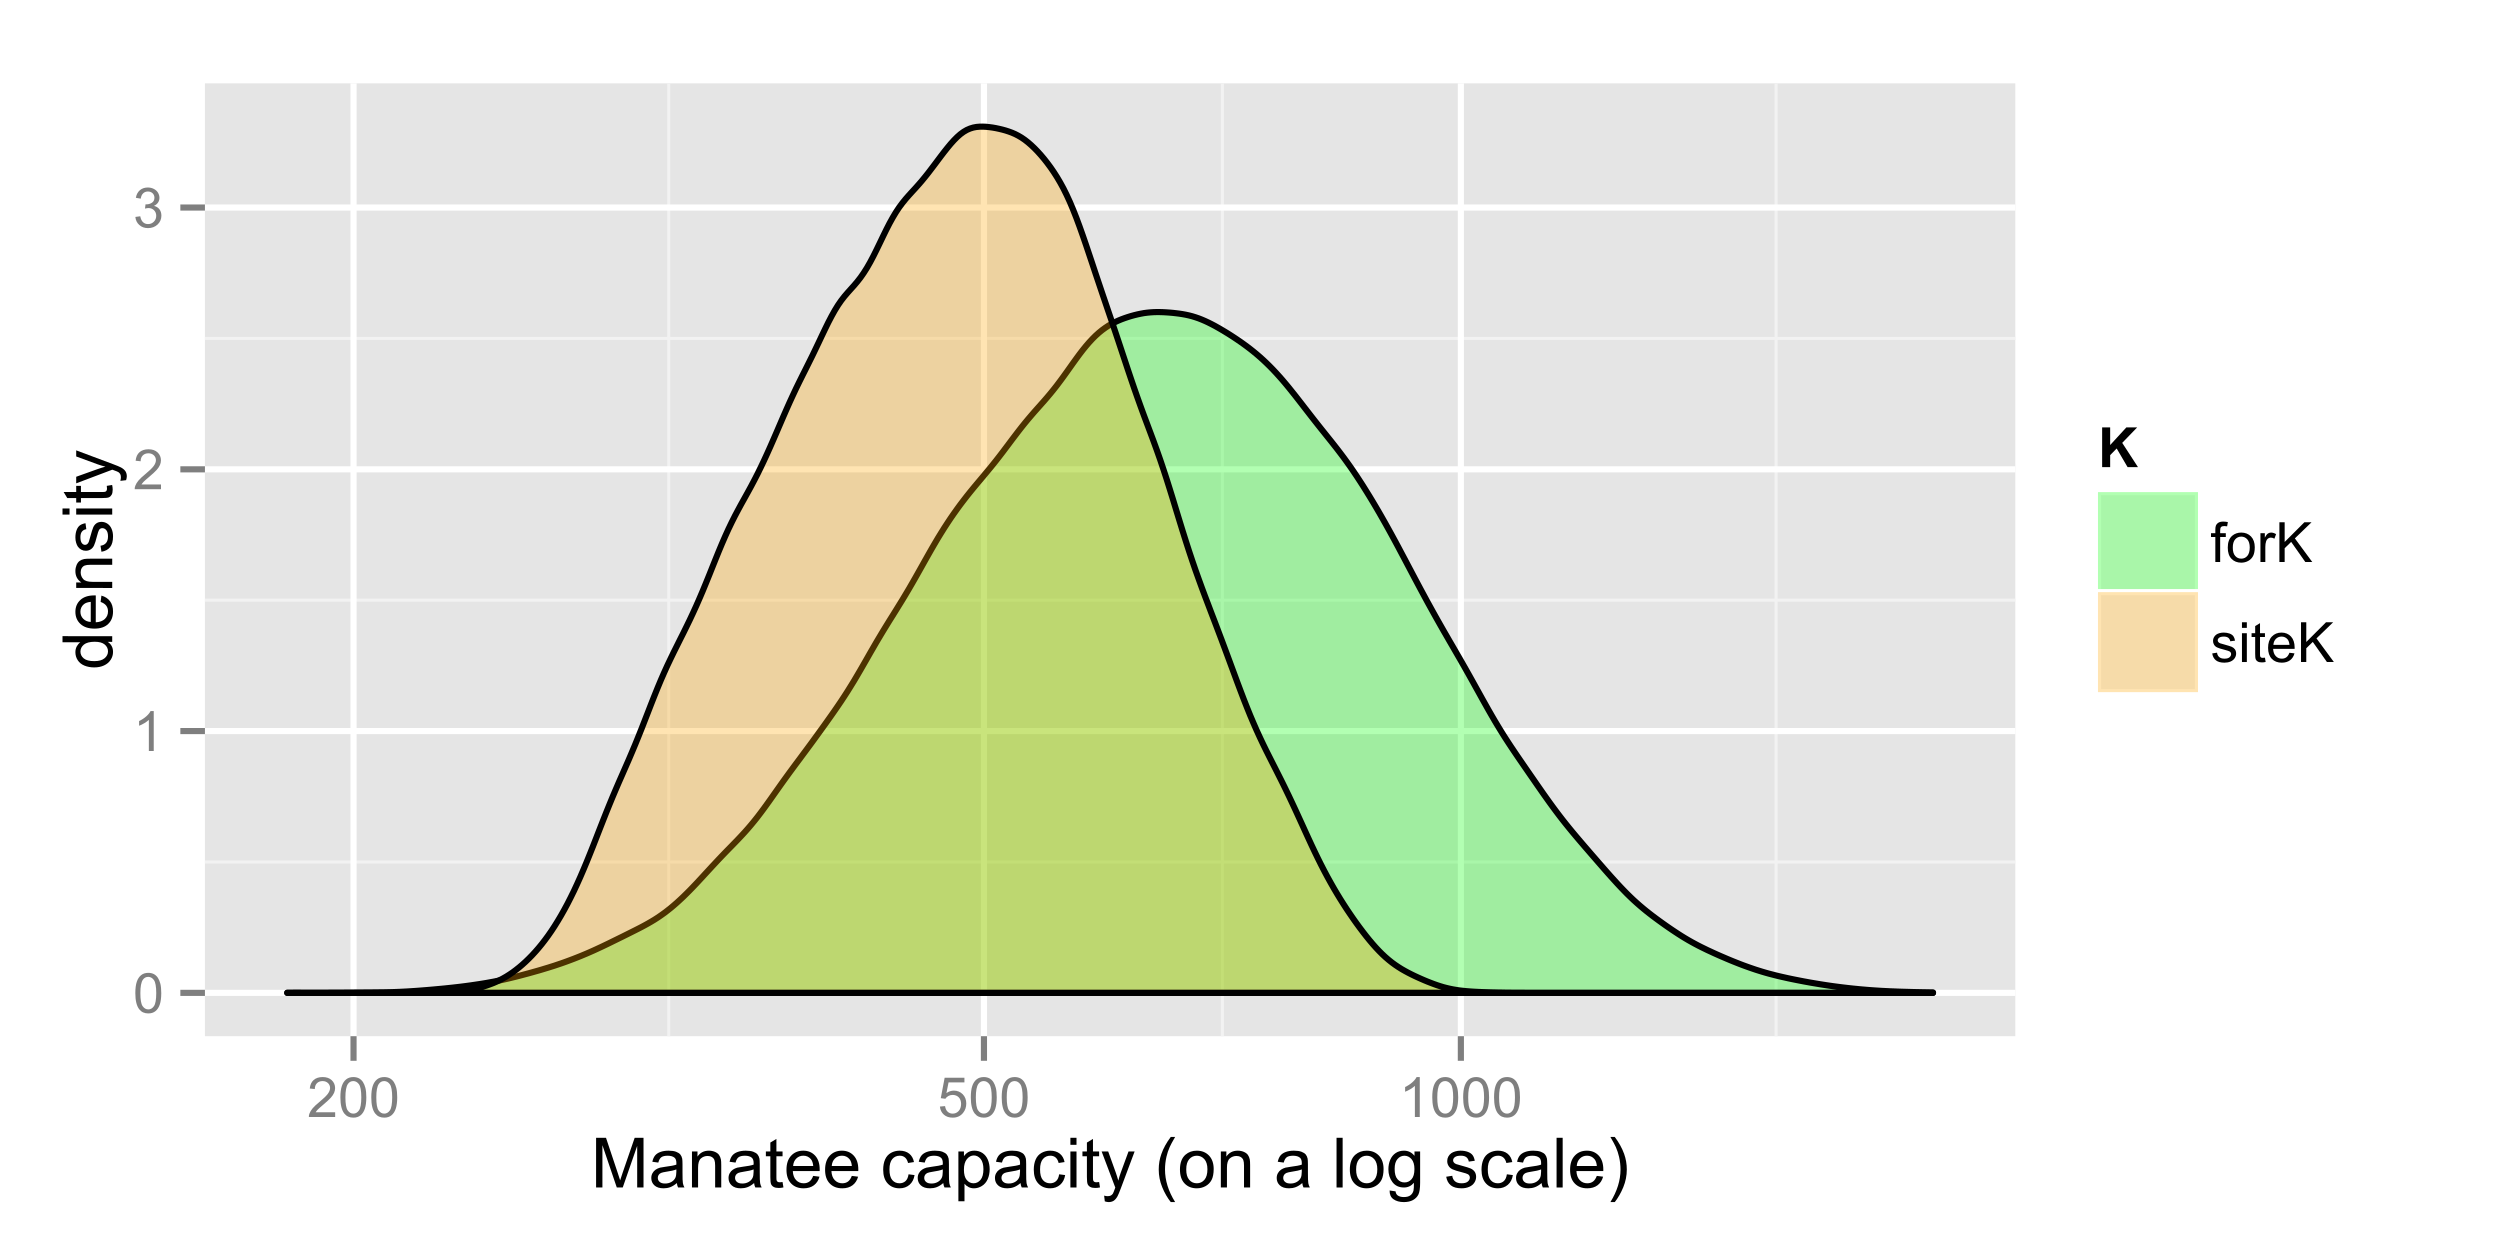 <?xml version="1.0" encoding="UTF-8"?>
<svg xmlns="http://www.w3.org/2000/svg" xmlns:xlink="http://www.w3.org/1999/xlink" width="432pt" height="216pt" viewBox="0 0 432 216" version="1.1">
<defs>
<g>
<symbol overflow="visible" id="glyph0-0">
<path style="stroke:none;" d="M 0.398 -3.391 C 0.398 -4.199 0.48 -4.852 0.648 -5.352 C 0.812 -5.844 1.062 -6.227 1.395 -6.496 C 1.723 -6.762 2.137 -6.895 2.641 -6.898 C 3.004 -6.895 3.328 -6.82 3.609 -6.676 C 3.887 -6.523 4.113 -6.312 4.297 -6.035 C 4.477 -5.754 4.621 -5.41 4.723 -5.012 C 4.824 -4.605 4.875 -4.066 4.879 -3.391 C 4.875 -2.582 4.793 -1.93 4.629 -1.438 C 4.465 -0.938 4.215 -0.555 3.887 -0.289 C 3.555 -0.016 3.141 0.117 2.641 0.117 C 1.973 0.117 1.453 -0.117 1.078 -0.594 C 0.625 -1.164 0.398 -2.098 0.398 -3.391 Z M 1.266 -3.391 C 1.266 -2.258 1.395 -1.508 1.66 -1.137 C 1.922 -0.762 2.25 -0.574 2.641 -0.578 C 3.023 -0.574 3.348 -0.762 3.613 -1.141 C 3.875 -1.512 4.008 -2.262 4.012 -3.391 C 4.008 -4.52 3.875 -5.27 3.613 -5.645 C 3.348 -6.012 3.02 -6.199 2.629 -6.203 C 2.238 -6.199 1.93 -6.035 1.703 -5.711 C 1.41 -5.289 1.266 -4.516 1.266 -3.391 Z M 1.266 -3.391 "/>
</symbol>
<symbol overflow="visible" id="glyph0-1">
<path style="stroke:none;" d="M 3.578 0 L 2.734 0 L 2.734 -5.375 C 2.527 -5.18 2.262 -4.988 1.934 -4.793 C 1.602 -4.598 1.305 -4.453 1.047 -4.359 L 1.047 -5.176 C 1.516 -5.395 1.926 -5.664 2.281 -5.98 C 2.633 -6.293 2.883 -6.598 3.031 -6.898 L 3.578 -6.898 Z M 3.578 0 "/>
</symbol>
<symbol overflow="visible" id="glyph0-2">
<path style="stroke:none;" d="M 4.832 -0.812 L 4.832 0 L 0.289 0 C 0.281 -0.203 0.316 -0.398 0.391 -0.586 C 0.504 -0.895 0.688 -1.199 0.945 -1.5 C 1.195 -1.797 1.562 -2.141 2.047 -2.539 C 2.789 -3.148 3.297 -3.637 3.562 -3.996 C 3.824 -4.352 3.953 -4.688 3.957 -5.012 C 3.953 -5.34 3.836 -5.621 3.598 -5.855 C 3.355 -6.082 3.043 -6.199 2.664 -6.203 C 2.254 -6.199 1.93 -6.078 1.688 -5.836 C 1.441 -5.59 1.316 -5.25 1.316 -4.824 L 0.449 -4.914 C 0.508 -5.559 0.73 -6.051 1.121 -6.391 C 1.504 -6.727 2.023 -6.895 2.68 -6.898 C 3.336 -6.895 3.859 -6.715 4.246 -6.352 C 4.629 -5.984 4.82 -5.531 4.824 -4.992 C 4.82 -4.715 4.766 -4.441 4.652 -4.18 C 4.539 -3.91 4.352 -3.633 4.094 -3.34 C 3.832 -3.047 3.398 -2.645 2.793 -2.133 C 2.285 -1.707 1.961 -1.418 1.816 -1.266 C 1.672 -1.113 1.551 -0.961 1.461 -0.812 Z M 4.832 -0.812 "/>
</symbol>
<symbol overflow="visible" id="glyph0-3">
<path style="stroke:none;" d="M 0.402 -1.812 L 1.246 -1.926 C 1.34 -1.445 1.504 -1.102 1.738 -0.895 C 1.969 -0.68 2.254 -0.574 2.594 -0.578 C 2.988 -0.574 3.324 -0.711 3.598 -0.988 C 3.871 -1.262 4.008 -1.602 4.008 -2.012 C 4.008 -2.395 3.879 -2.715 3.629 -2.969 C 3.371 -3.219 3.051 -3.344 2.664 -3.348 C 2.5 -3.344 2.301 -3.312 2.066 -3.254 L 2.16 -3.992 C 2.215 -3.984 2.262 -3.984 2.297 -3.984 C 2.656 -3.984 2.977 -4.078 3.266 -4.266 C 3.551 -4.453 3.695 -4.742 3.699 -5.133 C 3.695 -5.441 3.59 -5.695 3.383 -5.902 C 3.172 -6.102 2.902 -6.203 2.574 -6.207 C 2.242 -6.203 1.969 -6.102 1.754 -5.895 C 1.531 -5.688 1.391 -5.379 1.332 -4.969 L 0.488 -5.117 C 0.586 -5.68 0.82 -6.121 1.188 -6.434 C 1.551 -6.742 2.008 -6.895 2.555 -6.898 C 2.93 -6.895 3.273 -6.816 3.59 -6.656 C 3.902 -6.496 4.145 -6.277 4.312 -6 C 4.48 -5.719 4.562 -5.422 4.566 -5.113 C 4.562 -4.812 4.484 -4.543 4.324 -4.301 C 4.164 -4.059 3.926 -3.863 3.617 -3.723 C 4.02 -3.625 4.336 -3.43 4.562 -3.137 C 4.785 -2.84 4.898 -2.473 4.902 -2.031 C 4.898 -1.426 4.68 -0.918 4.246 -0.504 C 3.805 -0.09 3.25 0.117 2.586 0.121 C 1.98 0.117 1.48 -0.059 1.086 -0.418 C 0.684 -0.773 0.457 -1.238 0.402 -1.812 Z M 0.402 -1.812 "/>
</symbol>
<symbol overflow="visible" id="glyph0-4">
<path style="stroke:none;" d="M 0.398 -1.801 L 1.285 -1.875 C 1.348 -1.441 1.5 -1.117 1.742 -0.902 C 1.977 -0.684 2.266 -0.574 2.605 -0.578 C 3.008 -0.574 3.352 -0.727 3.637 -1.035 C 3.914 -1.34 4.055 -1.746 4.059 -2.254 C 4.055 -2.734 3.918 -3.113 3.652 -3.395 C 3.379 -3.668 3.027 -3.809 2.594 -3.812 C 2.316 -3.809 2.07 -3.746 1.855 -3.625 C 1.633 -3.5 1.461 -3.34 1.34 -3.145 L 0.547 -3.25 L 1.215 -6.777 L 4.633 -6.777 L 4.633 -5.973 L 1.891 -5.973 L 1.52 -4.125 C 1.926 -4.41 2.359 -4.551 2.816 -4.555 C 3.414 -4.551 3.922 -4.344 4.336 -3.93 C 4.746 -3.512 4.949 -2.977 4.953 -2.328 C 4.949 -1.703 4.77 -1.168 4.41 -0.719 C 3.969 -0.16 3.367 0.117 2.605 0.117 C 1.977 0.117 1.465 -0.055 1.074 -0.406 C 0.676 -0.754 0.453 -1.219 0.398 -1.801 Z M 0.398 -1.801 "/>
</symbol>
<symbol overflow="visible" id="glyph0-5">
<path style="stroke:none;" d="M 0.836 0 L 0.836 -4.32 L 0.09 -4.32 L 0.09 -4.977 L 0.836 -4.977 L 0.836 -5.508 C 0.832 -5.84 0.859 -6.086 0.922 -6.254 C 1 -6.469 1.145 -6.648 1.352 -6.785 C 1.555 -6.918 1.84 -6.984 2.211 -6.988 C 2.445 -6.984 2.711 -6.957 3 -6.906 L 2.875 -6.168 C 2.695 -6.195 2.527 -6.211 2.375 -6.215 C 2.117 -6.211 1.938 -6.156 1.832 -6.051 C 1.723 -5.938 1.668 -5.734 1.672 -5.438 L 1.672 -4.977 L 2.645 -4.977 L 2.645 -4.32 L 1.672 -4.32 L 1.672 0 Z M 0.836 0 "/>
</symbol>
<symbol overflow="visible" id="glyph0-6">
<path style="stroke:none;" d="M 0.32 -2.488 C 0.316 -3.406 0.57 -4.09 1.086 -4.539 C 1.512 -4.902 2.035 -5.086 2.652 -5.09 C 3.336 -5.086 3.895 -4.863 4.332 -4.418 C 4.762 -3.969 4.98 -3.348 4.984 -2.559 C 4.98 -1.914 4.883 -1.41 4.695 -1.047 C 4.5 -0.676 4.223 -0.391 3.855 -0.191 C 3.488 0.012 3.086 0.109 2.652 0.113 C 1.953 0.109 1.391 -0.109 0.965 -0.555 C 0.531 -1 0.316 -1.645 0.32 -2.488 Z M 1.188 -2.488 C 1.184 -1.848 1.32 -1.371 1.602 -1.055 C 1.875 -0.738 2.227 -0.578 2.652 -0.582 C 3.07 -0.578 3.418 -0.738 3.699 -1.059 C 3.973 -1.375 4.113 -1.859 4.117 -2.516 C 4.113 -3.129 3.973 -3.598 3.695 -3.914 C 3.414 -4.23 3.066 -4.387 2.652 -4.391 C 2.227 -4.387 1.875 -4.23 1.602 -3.918 C 1.32 -3.602 1.184 -3.125 1.188 -2.488 Z M 1.188 -2.488 "/>
</symbol>
<symbol overflow="visible" id="glyph0-7">
<path style="stroke:none;" d="M 0.625 0 L 0.625 -4.977 L 1.383 -4.977 L 1.383 -4.223 C 1.574 -4.574 1.75 -4.809 1.918 -4.922 C 2.078 -5.031 2.262 -5.086 2.461 -5.09 C 2.742 -5.086 3.031 -4.996 3.328 -4.82 L 3.039 -4.035 C 2.828 -4.156 2.621 -4.219 2.418 -4.219 C 2.23 -4.219 2.066 -4.16 1.922 -4.051 C 1.773 -3.938 1.668 -3.785 1.609 -3.59 C 1.512 -3.289 1.465 -2.961 1.469 -2.605 L 1.469 0 Z M 0.625 0 "/>
</symbol>
<symbol overflow="visible" id="glyph0-8">
<path style="stroke:none;" d="M 0.703 0 L 0.703 -6.871 L 1.613 -6.871 L 1.613 -3.465 L 5.023 -6.871 L 6.258 -6.871 L 3.375 -4.086 L 6.383 0 L 5.184 0 L 2.738 -3.477 L 1.613 -2.383 L 1.613 0 Z M 0.703 0 "/>
</symbol>
<symbol overflow="visible" id="glyph0-9">
<path style="stroke:none;" d="M 0.297 -1.484 L 1.129 -1.617 C 1.172 -1.281 1.301 -1.023 1.52 -0.848 C 1.73 -0.668 2.031 -0.578 2.418 -0.582 C 2.805 -0.578 3.094 -0.656 3.281 -0.816 C 3.469 -0.973 3.562 -1.16 3.562 -1.375 C 3.562 -1.562 3.477 -1.711 3.312 -1.824 C 3.195 -1.895 2.91 -1.992 2.453 -2.109 C 1.832 -2.266 1.402 -2.398 1.164 -2.516 C 0.922 -2.625 0.742 -2.785 0.621 -2.988 C 0.496 -3.188 0.434 -3.41 0.438 -3.656 C 0.434 -3.875 0.484 -4.078 0.59 -4.27 C 0.688 -4.457 0.824 -4.613 1.004 -4.742 C 1.129 -4.836 1.309 -4.918 1.539 -4.988 C 1.762 -5.051 2.004 -5.086 2.27 -5.09 C 2.656 -5.086 3 -5.031 3.297 -4.922 C 3.59 -4.809 3.809 -4.656 3.953 -4.465 C 4.09 -4.27 4.188 -4.012 4.242 -3.695 L 3.418 -3.582 C 3.375 -3.832 3.266 -4.031 3.09 -4.18 C 2.906 -4.32 2.652 -4.395 2.328 -4.398 C 1.938 -4.395 1.664 -4.328 1.5 -4.203 C 1.332 -4.07 1.246 -3.922 1.25 -3.754 C 1.246 -3.641 1.281 -3.543 1.355 -3.461 C 1.418 -3.367 1.527 -3.293 1.68 -3.234 C 1.762 -3.203 2.008 -3.129 2.422 -3.02 C 3.016 -2.855 3.434 -2.727 3.672 -2.629 C 3.906 -2.523 4.09 -2.375 4.227 -2.184 C 4.359 -1.988 4.43 -1.746 4.43 -1.461 C 4.43 -1.176 4.348 -0.914 4.184 -0.668 C 4.02 -0.418 3.781 -0.223 3.473 -0.09 C 3.16 0.047 2.809 0.109 2.422 0.113 C 1.773 0.109 1.281 -0.02 0.945 -0.289 C 0.602 -0.555 0.387 -0.953 0.297 -1.484 Z M 0.297 -1.484 "/>
</symbol>
<symbol overflow="visible" id="glyph0-10">
<path style="stroke:none;" d="M 0.637 -5.902 L 0.637 -6.871 L 1.48 -6.871 L 1.48 -5.902 Z M 0.637 0 L 0.637 -4.977 L 1.48 -4.977 L 1.48 0 Z M 0.637 0 "/>
</symbol>
<symbol overflow="visible" id="glyph0-11">
<path style="stroke:none;" d="M 2.477 -0.754 L 2.598 -0.008 C 2.355 0.043 2.145 0.062 1.961 0.066 C 1.652 0.062 1.414 0.02 1.246 -0.078 C 1.074 -0.172 0.957 -0.301 0.891 -0.461 C 0.82 -0.617 0.785 -0.949 0.789 -1.457 L 0.789 -4.32 L 0.168 -4.32 L 0.168 -4.977 L 0.789 -4.977 L 0.789 -6.211 L 1.625 -6.719 L 1.625 -4.977 L 2.477 -4.977 L 2.477 -4.32 L 1.625 -4.32 L 1.625 -1.41 C 1.621 -1.168 1.637 -1.012 1.668 -0.945 C 1.695 -0.875 1.746 -0.82 1.816 -0.781 C 1.883 -0.738 1.977 -0.719 2.105 -0.723 C 2.195 -0.719 2.32 -0.73 2.477 -0.754 Z M 2.477 -0.754 "/>
</symbol>
<symbol overflow="visible" id="glyph0-12">
<path style="stroke:none;" d="M 4.039 -1.602 L 4.914 -1.496 C 4.773 -0.98 4.52 -0.586 4.148 -0.309 C 3.773 -0.027 3.297 0.109 2.723 0.113 C 1.992 0.109 1.414 -0.109 0.992 -0.559 C 0.562 -1.004 0.352 -1.633 0.352 -2.445 C 0.352 -3.281 0.566 -3.934 0.996 -4.395 C 1.426 -4.855 1.984 -5.086 2.676 -5.09 C 3.34 -5.086 3.883 -4.859 4.309 -4.41 C 4.727 -3.953 4.938 -3.316 4.941 -2.5 C 4.938 -2.445 4.938 -2.371 4.938 -2.273 L 1.223 -2.273 C 1.25 -1.727 1.406 -1.305 1.688 -1.016 C 1.965 -0.723 2.309 -0.578 2.727 -0.582 C 3.031 -0.578 3.297 -0.66 3.52 -0.824 C 3.734 -0.984 3.906 -1.242 4.039 -1.602 Z M 1.27 -2.969 L 4.051 -2.969 C 4.008 -3.383 3.902 -3.695 3.73 -3.91 C 3.461 -4.23 3.113 -4.395 2.688 -4.398 C 2.297 -4.395 1.969 -4.266 1.707 -4.008 C 1.441 -3.746 1.297 -3.398 1.27 -2.969 Z M 1.27 -2.969 "/>
</symbol>
<symbol overflow="visible" id="glyph1-0">
<path style="stroke:none;" d="M 0.891 0 L 0.891 -8.59 L 2.602 -8.59 L 4.633 -2.508 C 4.816 -1.938 4.953 -1.512 5.047 -1.234 C 5.141 -1.543 5.293 -2.004 5.5 -2.613 L 7.559 -8.59 L 9.086 -8.59 L 9.086 0 L 7.992 0 L 7.992 -7.188 L 5.496 0 L 4.469 0 L 1.984 -7.312 L 1.984 0 Z M 0.891 0 "/>
</symbol>
<symbol overflow="visible" id="glyph1-1">
<path style="stroke:none;" d="M 4.852 -0.766 C 4.461 -0.434 4.082 -0.199 3.723 -0.062 C 3.355 0.074 2.969 0.141 2.562 0.141 C 1.875 0.141 1.352 -0.023 0.984 -0.359 C 0.617 -0.688 0.434 -1.117 0.434 -1.641 C 0.434 -1.945 0.5 -2.223 0.641 -2.473 C 0.777 -2.723 0.961 -2.926 1.188 -3.082 C 1.41 -3.234 1.664 -3.348 1.945 -3.43 C 2.152 -3.477 2.465 -3.531 2.883 -3.586 C 3.734 -3.688 4.359 -3.809 4.766 -3.949 C 4.766 -4.09 4.77 -4.18 4.77 -4.227 C 4.77 -4.648 4.668 -4.953 4.469 -5.133 C 4.199 -5.371 3.801 -5.488 3.27 -5.492 C 2.77 -5.488 2.402 -5.402 2.168 -5.23 C 1.934 -5.055 1.758 -4.746 1.648 -4.305 L 0.617 -4.445 C 0.707 -4.887 0.863 -5.242 1.078 -5.516 C 1.289 -5.781 1.598 -5.992 2.008 -6.141 C 2.41 -6.289 2.883 -6.363 3.422 -6.363 C 3.953 -6.363 4.383 -6.301 4.715 -6.176 C 5.047 -6.051 5.293 -5.891 5.449 -5.703 C 5.605 -5.512 5.715 -5.273 5.777 -4.984 C 5.809 -4.805 5.824 -4.48 5.828 -4.016 L 5.828 -2.609 C 5.824 -1.625 5.848 -1.004 5.895 -0.746 C 5.941 -0.484 6.031 -0.238 6.164 0 L 5.062 0 C 4.953 -0.219 4.883 -0.473 4.852 -0.766 Z M 4.766 -3.125 C 4.375 -2.965 3.801 -2.832 3.039 -2.727 C 2.605 -2.66 2.301 -2.59 2.121 -2.516 C 1.941 -2.434 1.801 -2.32 1.703 -2.172 C 1.605 -2.02 1.559 -1.852 1.559 -1.672 C 1.559 -1.387 1.664 -1.152 1.875 -0.969 C 2.086 -0.777 2.398 -0.684 2.812 -0.688 C 3.219 -0.684 3.578 -0.773 3.895 -0.953 C 4.211 -1.129 4.445 -1.371 4.594 -1.68 C 4.707 -1.918 4.762 -2.27 4.766 -2.734 Z M 4.766 -3.125 "/>
</symbol>
<symbol overflow="visible" id="glyph1-2">
<path style="stroke:none;" d="M 0.789 0 L 0.789 -6.223 L 1.742 -6.223 L 1.742 -5.336 C 2.195 -6.02 2.855 -6.363 3.719 -6.363 C 4.09 -6.363 4.434 -6.293 4.754 -6.16 C 5.066 -6.023 5.305 -5.848 5.461 -5.633 C 5.617 -5.41 5.727 -5.152 5.789 -4.852 C 5.828 -4.656 5.848 -4.312 5.848 -3.828 L 5.848 0 L 4.793 0 L 4.793 -3.785 C 4.793 -4.215 4.75 -4.535 4.668 -4.75 C 4.586 -4.961 4.441 -5.129 4.234 -5.258 C 4.023 -5.383 3.777 -5.449 3.5 -5.449 C 3.047 -5.449 2.66 -5.305 2.332 -5.02 C 2.004 -4.734 1.84 -4.195 1.844 -3.398 L 1.844 0 Z M 0.789 0 "/>
</symbol>
<symbol overflow="visible" id="glyph1-3">
<path style="stroke:none;" d="M 3.094 -0.945 L 3.246 -0.012 C 2.949 0.051 2.684 0.082 2.449 0.082 C 2.066 0.082 1.77 0.023 1.559 -0.098 C 1.348 -0.219 1.199 -0.379 1.113 -0.578 C 1.027 -0.773 0.984 -1.188 0.984 -1.82 L 0.984 -5.402 L 0.211 -5.402 L 0.211 -6.223 L 0.984 -6.223 L 0.984 -7.766 L 2.031 -8.398 L 2.031 -6.223 L 3.094 -6.223 L 3.094 -5.402 L 2.031 -5.402 L 2.031 -1.766 C 2.027 -1.461 2.047 -1.27 2.086 -1.184 C 2.125 -1.098 2.184 -1.027 2.27 -0.977 C 2.352 -0.926 2.473 -0.902 2.633 -0.902 C 2.742 -0.902 2.898 -0.914 3.094 -0.945 Z M 3.094 -0.945 "/>
</symbol>
<symbol overflow="visible" id="glyph1-4">
<path style="stroke:none;" d="M 5.051 -2.004 L 6.141 -1.867 C 5.969 -1.23 5.648 -0.738 5.184 -0.387 C 4.719 -0.035 4.125 0.141 3.406 0.141 C 2.492 0.141 1.77 -0.137 1.238 -0.699 C 0.699 -1.254 0.434 -2.043 0.438 -3.059 C 0.434 -4.105 0.703 -4.918 1.246 -5.496 C 1.781 -6.074 2.48 -6.363 3.344 -6.363 C 4.176 -6.363 4.855 -6.078 5.383 -5.512 C 5.91 -4.945 6.176 -4.148 6.176 -3.125 C 6.176 -3.059 6.172 -2.965 6.172 -2.844 L 1.531 -2.844 C 1.562 -2.156 1.758 -1.633 2.109 -1.27 C 2.457 -0.906 2.891 -0.727 3.41 -0.727 C 3.797 -0.727 4.125 -0.828 4.402 -1.031 C 4.672 -1.234 4.891 -1.559 5.051 -2.004 Z M 1.586 -3.711 L 5.062 -3.711 C 5.016 -4.227 4.883 -4.621 4.664 -4.887 C 4.328 -5.293 3.891 -5.496 3.359 -5.496 C 2.871 -5.496 2.465 -5.332 2.137 -5.008 C 1.805 -4.684 1.621 -4.25 1.586 -3.711 Z M 1.586 -3.711 "/>
</symbol>
<symbol overflow="visible" id="glyph1-5">
<path style="stroke:none;" d=""/>
</symbol>
<symbol overflow="visible" id="glyph1-6">
<path style="stroke:none;" d="M 4.852 -2.281 L 5.891 -2.145 C 5.773 -1.426 5.484 -0.863 5.02 -0.465 C 4.551 -0.059 3.977 0.141 3.297 0.141 C 2.445 0.141 1.762 -0.137 1.246 -0.695 C 0.727 -1.25 0.469 -2.047 0.469 -3.086 C 0.469 -3.754 0.578 -4.344 0.801 -4.852 C 1.023 -5.355 1.363 -5.73 1.816 -5.984 C 2.27 -6.234 2.766 -6.363 3.305 -6.363 C 3.98 -6.363 4.531 -6.191 4.965 -5.848 C 5.391 -5.504 5.668 -5.02 5.789 -4.395 L 4.766 -4.234 C 4.664 -4.652 4.492 -4.969 4.246 -5.18 C 3.996 -5.391 3.695 -5.496 3.344 -5.496 C 2.809 -5.496 2.379 -5.305 2.051 -4.922 C 1.719 -4.539 1.551 -3.938 1.555 -3.117 C 1.551 -2.281 1.711 -1.672 2.035 -1.293 C 2.352 -0.914 2.77 -0.727 3.289 -0.727 C 3.695 -0.727 4.043 -0.852 4.324 -1.105 C 4.602 -1.359 4.777 -1.75 4.852 -2.281 Z M 4.852 -2.281 "/>
</symbol>
<symbol overflow="visible" id="glyph1-7">
<path style="stroke:none;" d="M 0.789 2.383 L 0.789 -6.223 L 1.75 -6.223 L 1.75 -5.414 C 1.977 -5.73 2.234 -5.965 2.52 -6.125 C 2.801 -6.281 3.145 -6.363 3.555 -6.363 C 4.082 -6.363 4.551 -6.227 4.961 -5.953 C 5.363 -5.68 5.672 -5.293 5.883 -4.793 C 6.09 -4.293 6.191 -3.746 6.195 -3.156 C 6.191 -2.52 6.078 -1.945 5.852 -1.438 C 5.621 -0.922 5.289 -0.531 4.855 -0.266 C 4.418 0.008 3.961 0.141 3.48 0.141 C 3.129 0.141 2.812 0.066 2.535 -0.082 C 2.254 -0.23 2.023 -0.418 1.844 -0.645 L 1.844 2.383 Z M 1.746 -3.078 C 1.746 -2.273 1.906 -1.684 2.23 -1.301 C 2.555 -0.918 2.949 -0.727 3.41 -0.727 C 3.879 -0.727 4.277 -0.922 4.613 -1.32 C 4.945 -1.711 5.113 -2.328 5.117 -3.164 C 5.113 -3.953 4.949 -4.547 4.625 -4.945 C 4.297 -5.34 3.91 -5.535 3.457 -5.539 C 3.004 -5.535 2.605 -5.324 2.262 -4.906 C 1.918 -4.484 1.746 -3.875 1.746 -3.078 Z M 1.746 -3.078 "/>
</symbol>
<symbol overflow="visible" id="glyph1-8">
<path style="stroke:none;" d="M 0.797 -7.375 L 0.797 -8.59 L 1.852 -8.59 L 1.852 -7.375 Z M 0.797 0 L 0.797 -6.223 L 1.852 -6.223 L 1.852 0 Z M 0.797 0 "/>
</symbol>
<symbol overflow="visible" id="glyph1-9">
<path style="stroke:none;" d="M 0.742 2.398 L 0.625 1.406 C 0.855 1.469 1.059 1.5 1.23 1.5 C 1.465 1.5 1.652 1.461 1.793 1.383 C 1.934 1.305 2.047 1.195 2.141 1.055 C 2.203 0.949 2.312 0.688 2.461 0.27 C 2.48 0.207 2.512 0.121 2.555 0.012 L 0.195 -6.223 L 1.328 -6.223 L 2.625 -2.617 C 2.789 -2.16 2.938 -1.68 3.078 -1.18 C 3.195 -1.66 3.34 -2.133 3.508 -2.594 L 4.84 -6.223 L 5.895 -6.223 L 3.527 0.105 C 3.273 0.789 3.074 1.258 2.938 1.516 C 2.746 1.863 2.531 2.117 2.293 2.281 C 2.047 2.438 1.758 2.52 1.422 2.523 C 1.215 2.52 0.988 2.477 0.742 2.398 Z M 0.742 2.398 "/>
</symbol>
<symbol overflow="visible" id="glyph1-10">
<path style="stroke:none;" d="M 2.805 2.523 C 2.223 1.785 1.73 0.93 1.328 -0.055 C 0.926 -1.035 0.727 -2.055 0.727 -3.109 C 0.727 -4.039 0.875 -4.93 1.18 -5.781 C 1.523 -6.77 2.066 -7.754 2.805 -8.734 L 3.562 -8.734 C 3.086 -7.918 2.773 -7.34 2.625 -6.996 C 2.383 -6.457 2.195 -5.895 2.062 -5.309 C 1.895 -4.574 1.809 -3.84 1.812 -3.105 C 1.809 -1.227 2.395 0.648 3.562 2.523 Z M 2.805 2.523 "/>
</symbol>
<symbol overflow="visible" id="glyph1-11">
<path style="stroke:none;" d="M 0.398 -3.109 C 0.398 -4.262 0.719 -5.117 1.359 -5.672 C 1.895 -6.133 2.547 -6.363 3.316 -6.363 C 4.172 -6.363 4.871 -6.082 5.414 -5.52 C 5.953 -4.957 6.223 -4.184 6.227 -3.199 C 6.223 -2.398 6.102 -1.766 5.867 -1.309 C 5.625 -0.848 5.277 -0.492 4.82 -0.238 C 4.359 0.016 3.859 0.141 3.316 0.141 C 2.441 0.141 1.734 -0.137 1.203 -0.695 C 0.664 -1.254 0.398 -2.059 0.398 -3.109 Z M 1.484 -3.109 C 1.48 -2.309 1.656 -1.711 2.004 -1.32 C 2.348 -0.922 2.785 -0.727 3.316 -0.727 C 3.84 -0.727 4.273 -0.926 4.621 -1.324 C 4.969 -1.723 5.145 -2.328 5.145 -3.148 C 5.145 -3.914 4.969 -4.496 4.617 -4.895 C 4.266 -5.289 3.832 -5.488 3.316 -5.492 C 2.785 -5.488 2.348 -5.293 2.004 -4.898 C 1.656 -4.5 1.48 -3.902 1.484 -3.109 Z M 1.484 -3.109 "/>
</symbol>
<symbol overflow="visible" id="glyph1-12">
<path style="stroke:none;" d="M 0.766 0 L 0.766 -8.59 L 1.82 -8.59 L 1.82 0 Z M 0.766 0 "/>
</symbol>
<symbol overflow="visible" id="glyph1-13">
<path style="stroke:none;" d="M 0.598 0.516 L 1.625 0.668 C 1.664 0.98 1.785 1.211 1.98 1.359 C 2.242 1.555 2.598 1.652 3.055 1.652 C 3.539 1.652 3.918 1.555 4.184 1.359 C 4.449 1.164 4.629 0.891 4.723 0.539 C 4.777 0.324 4.801 -0.125 4.797 -0.812 C 4.336 -0.27 3.762 0 3.078 0 C 2.219 0 1.559 -0.309 1.09 -0.926 C 0.621 -1.543 0.387 -2.281 0.387 -3.148 C 0.387 -3.738 0.492 -4.285 0.707 -4.789 C 0.922 -5.289 1.234 -5.68 1.645 -5.953 C 2.051 -6.227 2.531 -6.363 3.082 -6.363 C 3.816 -6.363 4.422 -6.066 4.898 -5.473 L 4.898 -6.223 L 5.871 -6.223 L 5.871 -0.844 C 5.871 0.125 5.77 0.809 5.574 1.215 C 5.375 1.613 5.062 1.934 4.637 2.172 C 4.207 2.402 3.684 2.52 3.059 2.523 C 2.316 2.52 1.715 2.352 1.258 2.023 C 0.801 1.688 0.582 1.188 0.598 0.516 Z M 1.469 -3.223 C 1.465 -2.406 1.629 -1.809 1.957 -1.438 C 2.281 -1.059 2.688 -0.871 3.176 -0.875 C 3.66 -0.871 4.066 -1.059 4.395 -1.434 C 4.723 -1.805 4.887 -2.391 4.887 -3.188 C 4.887 -3.945 4.715 -4.52 4.379 -4.91 C 4.039 -5.297 3.633 -5.488 3.156 -5.492 C 2.684 -5.488 2.285 -5.297 1.961 -4.918 C 1.629 -4.535 1.465 -3.973 1.469 -3.223 Z M 1.469 -3.223 "/>
</symbol>
<symbol overflow="visible" id="glyph1-14">
<path style="stroke:none;" d="M 0.367 -1.859 L 1.414 -2.023 C 1.469 -1.602 1.633 -1.281 1.902 -1.059 C 2.168 -0.836 2.543 -0.727 3.023 -0.727 C 3.508 -0.727 3.867 -0.824 4.102 -1.023 C 4.336 -1.219 4.453 -1.449 4.453 -1.719 C 4.453 -1.953 4.348 -2.141 4.141 -2.281 C 3.996 -2.371 3.637 -2.492 3.062 -2.637 C 2.289 -2.832 1.754 -3 1.457 -3.145 C 1.156 -3.285 0.93 -3.48 0.777 -3.734 C 0.621 -3.984 0.543 -4.266 0.547 -4.57 C 0.543 -4.844 0.605 -5.098 0.734 -5.34 C 0.859 -5.574 1.035 -5.773 1.254 -5.93 C 1.418 -6.047 1.641 -6.148 1.926 -6.234 C 2.207 -6.32 2.512 -6.363 2.836 -6.363 C 3.324 -6.363 3.75 -6.293 4.121 -6.152 C 4.488 -6.012 4.762 -5.82 4.938 -5.578 C 5.113 -5.336 5.234 -5.016 5.305 -4.617 L 4.273 -4.477 C 4.223 -4.797 4.086 -5.047 3.863 -5.227 C 3.637 -5.406 3.32 -5.496 2.914 -5.496 C 2.426 -5.496 2.082 -5.414 1.875 -5.254 C 1.664 -5.094 1.559 -4.906 1.562 -4.695 C 1.559 -4.555 1.602 -4.434 1.695 -4.324 C 1.773 -4.211 1.91 -4.117 2.098 -4.043 C 2.203 -4.004 2.512 -3.914 3.031 -3.773 C 3.773 -3.574 4.293 -3.41 4.59 -3.285 C 4.879 -3.156 5.113 -2.973 5.285 -2.73 C 5.453 -2.488 5.535 -2.188 5.539 -1.828 C 5.535 -1.477 5.434 -1.145 5.23 -0.832 C 5.023 -0.52 4.727 -0.277 4.34 -0.113 C 3.953 0.059 3.516 0.141 3.031 0.141 C 2.219 0.141 1.602 -0.027 1.18 -0.363 C 0.754 -0.699 0.484 -1.195 0.367 -1.859 Z M 0.367 -1.859 "/>
</symbol>
<symbol overflow="visible" id="glyph1-15">
<path style="stroke:none;" d="M 1.484 2.523 L 0.727 2.523 C 1.891 0.648 2.473 -1.227 2.477 -3.105 C 2.473 -3.84 2.391 -4.566 2.227 -5.289 C 2.094 -5.875 1.906 -6.438 1.672 -6.977 C 1.516 -7.328 1.203 -7.914 0.727 -8.734 L 1.484 -8.734 C 2.215 -7.754 2.758 -6.77 3.109 -5.781 C 3.41 -4.93 3.562 -4.039 3.562 -3.109 C 3.562 -2.055 3.359 -1.035 2.957 -0.055 C 2.551 0.93 2.059 1.785 1.484 2.523 Z M 1.484 2.523 "/>
</symbol>
<symbol overflow="visible" id="glyph2-0">
<path style="stroke:none;" d="M 0 -4.828 L -0.785 -4.828 C -0.168 -4.43 0.141 -3.848 0.141 -3.086 C 0.141 -2.59 0.004 -2.133 -0.27 -1.719 C -0.543 -1.297 -0.922 -0.977 -1.414 -0.75 C -1.898 -0.523 -2.465 -0.41 -3.105 -0.41 C -3.727 -0.41 -4.289 -0.512 -4.797 -0.719 C -5.301 -0.926 -5.688 -1.238 -5.957 -1.652 C -6.227 -2.066 -6.363 -2.527 -6.363 -3.043 C -6.363 -3.414 -6.281 -3.75 -6.125 -4.043 C -5.965 -4.336 -5.762 -4.574 -5.508 -4.758 L -8.59 -4.758 L -8.59 -5.809 L 0 -5.805 Z M -3.105 -1.496 C -2.309 -1.492 -1.711 -1.66 -1.316 -1.996 C -0.922 -2.328 -0.727 -2.727 -0.727 -3.188 C -0.727 -3.648 -0.914 -4.039 -1.289 -4.359 C -1.664 -4.68 -2.238 -4.84 -3.016 -4.844 C -3.867 -4.84 -4.492 -4.676 -4.895 -4.352 C -5.289 -4.023 -5.488 -3.621 -5.492 -3.141 C -5.488 -2.672 -5.297 -2.277 -4.918 -1.965 C -4.531 -1.648 -3.93 -1.492 -3.105 -1.496 Z M -3.105 -1.496 "/>
</symbol>
<symbol overflow="visible" id="glyph2-1">
<path style="stroke:none;" d="M -2.004 -5.051 L -1.867 -6.141 C -1.23 -5.969 -0.738 -5.648 -0.387 -5.184 C -0.035 -4.719 0.141 -4.125 0.141 -3.406 C 0.141 -2.492 -0.137 -1.77 -0.699 -1.238 C -1.254 -0.703 -2.043 -0.438 -3.059 -0.441 C -4.105 -0.438 -4.918 -0.707 -5.496 -1.25 C -6.074 -1.785 -6.363 -2.484 -6.363 -3.348 C -6.363 -4.176 -6.078 -4.855 -5.512 -5.383 C -4.945 -5.91 -4.148 -6.176 -3.121 -6.176 C -3.055 -6.176 -2.961 -6.172 -2.84 -6.172 L -2.844 -1.531 C -2.156 -1.566 -1.633 -1.762 -1.27 -2.109 C -0.906 -2.457 -0.727 -2.891 -0.727 -3.41 C -0.727 -3.797 -0.828 -4.125 -1.031 -4.402 C -1.234 -4.672 -1.559 -4.891 -2.004 -5.051 Z M -3.711 -1.59 L -3.707 -5.062 C -4.227 -5.016 -4.621 -4.883 -4.887 -4.664 C -5.293 -4.328 -5.496 -3.891 -5.496 -3.359 C -5.496 -2.871 -5.332 -2.465 -5.008 -2.137 C -4.684 -1.805 -4.25 -1.621 -3.711 -1.59 Z M -3.711 -1.59 "/>
</symbol>
<symbol overflow="visible" id="glyph2-2">
<path style="stroke:none;" d="M 0 -0.789 L -6.223 -0.793 L -6.223 -1.742 L -5.336 -1.742 C -6.02 -2.195 -6.363 -2.855 -6.363 -3.723 C -6.363 -4.09 -6.293 -4.434 -6.16 -4.754 C -6.023 -5.066 -5.848 -5.305 -5.633 -5.461 C -5.41 -5.617 -5.152 -5.727 -4.852 -5.789 C -4.656 -5.828 -4.312 -5.848 -3.824 -5.848 L 0 -5.848 L 0 -4.793 L -3.785 -4.793 C -4.215 -4.793 -4.535 -4.75 -4.75 -4.668 C -4.961 -4.586 -5.129 -4.441 -5.258 -4.234 C -5.383 -4.023 -5.449 -3.777 -5.449 -3.5 C -5.449 -3.047 -5.305 -2.66 -5.02 -2.336 C -4.734 -2.008 -4.195 -1.844 -3.398 -1.848 L 0 -1.844 Z M 0 -0.789 "/>
</symbol>
<symbol overflow="visible" id="glyph2-3">
<path style="stroke:none;" d="M -1.859 -0.371 L -2.023 -1.414 C -1.602 -1.469 -1.281 -1.633 -1.059 -1.902 C -0.836 -2.168 -0.727 -2.543 -0.727 -3.023 C -0.727 -3.508 -0.824 -3.867 -1.02 -4.102 C -1.215 -4.336 -1.445 -4.453 -1.715 -4.453 C -1.953 -4.453 -2.141 -4.348 -2.277 -4.141 C -2.367 -3.996 -2.488 -3.637 -2.637 -3.062 C -2.832 -2.289 -3 -1.754 -3.145 -1.457 C -3.285 -1.156 -3.48 -0.93 -3.734 -0.777 C -3.984 -0.621 -4.266 -0.543 -4.57 -0.547 C -4.844 -0.543 -5.098 -0.605 -5.34 -0.734 C -5.574 -0.859 -5.773 -1.035 -5.93 -1.254 C -6.047 -1.418 -6.148 -1.641 -6.234 -1.926 C -6.32 -2.207 -6.363 -2.512 -6.363 -2.836 C -6.363 -3.324 -6.293 -3.75 -6.152 -4.121 C -6.012 -4.488 -5.82 -4.762 -5.578 -4.938 C -5.336 -5.113 -5.016 -5.234 -4.617 -5.305 L -4.477 -4.273 C -4.797 -4.223 -5.047 -4.086 -5.227 -3.863 C -5.406 -3.637 -5.496 -3.32 -5.496 -2.914 C -5.496 -2.426 -5.414 -2.082 -5.254 -1.875 C -5.094 -1.668 -4.906 -1.562 -4.695 -1.566 C -4.555 -1.562 -4.434 -1.605 -4.324 -1.695 C -4.211 -1.777 -4.117 -1.914 -4.043 -2.098 C -4.004 -2.203 -3.914 -2.512 -3.773 -3.031 C -3.57 -3.773 -3.406 -4.293 -3.281 -4.59 C -3.156 -4.879 -2.973 -5.113 -2.73 -5.285 C -2.488 -5.453 -2.188 -5.535 -1.828 -5.539 C -1.477 -5.535 -1.145 -5.434 -0.832 -5.23 C -0.52 -5.023 -0.277 -4.727 -0.113 -4.34 C 0.059 -3.953 0.141 -3.516 0.141 -3.031 C 0.141 -2.219 -0.027 -1.602 -0.363 -1.18 C -0.699 -0.754 -1.195 -0.484 -1.859 -0.371 Z M -1.859 -0.371 "/>
</symbol>
<symbol overflow="visible" id="glyph2-4">
<path style="stroke:none;" d="M -7.375 -0.797 L -8.59 -0.797 L -8.59 -1.852 L -7.375 -1.852 Z M 0 -0.797 L -6.223 -0.797 L -6.223 -1.852 L 0 -1.852 Z M 0 -0.797 "/>
</symbol>
<symbol overflow="visible" id="glyph2-5">
<path style="stroke:none;" d="M -0.941 -3.094 L -0.012 -3.246 C 0.051 -2.949 0.082 -2.684 0.082 -2.449 C 0.082 -2.066 0.023 -1.77 -0.098 -1.559 C -0.219 -1.348 -0.379 -1.199 -0.574 -1.113 C -0.77 -1.027 -1.184 -0.984 -1.82 -0.984 L -5.402 -0.984 L -5.402 -0.211 L -6.223 -0.211 L -6.223 -0.984 L -7.766 -0.984 L -8.398 -2.035 L -6.223 -2.035 L -6.223 -3.094 L -5.402 -3.094 L -5.402 -2.035 L -1.762 -2.031 C -1.461 -2.027 -1.27 -2.047 -1.184 -2.086 C -1.098 -2.125 -1.027 -2.184 -0.977 -2.27 C -0.926 -2.352 -0.902 -2.473 -0.902 -2.633 C -0.902 -2.742 -0.914 -2.898 -0.941 -3.094 Z M -0.941 -3.094 "/>
</symbol>
<symbol overflow="visible" id="glyph2-6">
<path style="stroke:none;" d="M 2.398 -0.742 L 1.406 -0.625 C 1.469 -0.855 1.5 -1.059 1.5 -1.23 C 1.5 -1.465 1.461 -1.652 1.383 -1.793 C 1.305 -1.934 1.195 -2.047 1.055 -2.141 C 0.949 -2.203 0.688 -2.312 0.27 -2.461 C 0.211 -2.48 0.125 -2.512 0.012 -2.555 L -6.223 -0.195 L -6.223 -1.332 L -2.617 -2.625 C -2.16 -2.789 -1.68 -2.938 -1.176 -3.078 C -1.656 -3.195 -2.129 -3.34 -2.594 -3.508 L -6.223 -4.84 L -6.223 -5.895 L 0.105 -3.527 C 0.789 -3.273 1.258 -3.074 1.52 -2.938 C 1.863 -2.746 2.117 -2.531 2.281 -2.289 C 2.438 -2.043 2.52 -1.754 2.523 -1.422 C 2.52 -1.215 2.477 -0.988 2.398 -0.742 Z M 2.398 -0.742 "/>
</symbol>
<symbol overflow="visible" id="glyph3-0">
<path style="stroke:none;" d="M 0.719 0 L 0.719 -6.871 L 2.105 -6.871 L 2.105 -3.82 L 4.906 -6.871 L 6.773 -6.871 L 4.188 -4.195 L 6.914 0 L 5.117 0 L 3.23 -3.227 L 2.105 -2.078 L 2.105 0 Z M 0.719 0 "/>
</symbol>
</g>
<clipPath id="clip1">
  <path d="M 35.414 14.398 L 349.242 14.398 L 349.242 180.051 L 35.414 180.051 Z M 35.414 14.398 "/>
</clipPath>
</defs>
<g id="surface1">
<rect x="0" y="0" width="432" height="216" style="fill:rgb(100%,100%,100%);fill-opacity:1;stroke:none;"/>
<rect x="0" y="0" width="432" height="216" style="fill:rgb(100%,100%,100%);fill-opacity:1;stroke:none;"/>
<path style="fill:none;stroke-width:1.063;stroke-linecap:round;stroke-linejoin:round;stroke:rgb(100%,100%,100%);stroke-opacity:1;stroke-miterlimit:10;" d="M 0 216 L 432 216 L 432 0 L 0 0 Z M 0 216 "/>
<g clip-path="url(#clip1)" clip-rule="nonzero">
<path style=" stroke:none;fill-rule:nonzero;fill:rgb(89.804%,89.804%,89.804%);fill-opacity:1;" d="M 35.414 179.051 L 348.242 179.051 L 348.242 14.398 L 35.414 14.398 Z M 35.414 179.051 "/>
<path style="fill:none;stroke-width:0.531;stroke-linecap:butt;stroke-linejoin:round;stroke:rgb(94.902%,94.902%,94.902%);stroke-opacity:1;stroke-miterlimit:10;" d="M 35.414 148.949 L 348.246 148.949 "/>
<path style="fill:none;stroke-width:0.531;stroke-linecap:butt;stroke-linejoin:round;stroke:rgb(94.902%,94.902%,94.902%);stroke-opacity:1;stroke-miterlimit:10;" d="M 35.414 103.715 L 348.246 103.715 "/>
<path style="fill:none;stroke-width:0.531;stroke-linecap:butt;stroke-linejoin:round;stroke:rgb(94.902%,94.902%,94.902%);stroke-opacity:1;stroke-miterlimit:10;" d="M 35.414 58.48 L 348.246 58.48 "/>
<path style="fill:none;stroke-width:0.531;stroke-linecap:butt;stroke-linejoin:round;stroke:rgb(94.902%,94.902%,94.902%);stroke-opacity:1;stroke-miterlimit:10;" d="M 115.559 179.051 L 115.559 14.398 "/>
<path style="fill:none;stroke-width:0.531;stroke-linecap:butt;stroke-linejoin:round;stroke:rgb(94.902%,94.902%,94.902%);stroke-opacity:1;stroke-miterlimit:10;" d="M 211.23 179.051 L 211.23 14.398 "/>
<path style="fill:none;stroke-width:0.531;stroke-linecap:butt;stroke-linejoin:round;stroke:rgb(94.902%,94.902%,94.902%);stroke-opacity:1;stroke-miterlimit:10;" d="M 306.906 179.051 L 306.906 14.398 "/>
<path style="fill:none;stroke-width:1.063;stroke-linecap:butt;stroke-linejoin:round;stroke:rgb(100%,100%,100%);stroke-opacity:1;stroke-miterlimit:10;" d="M 35.414 171.566 L 348.246 171.566 "/>
<path style="fill:none;stroke-width:1.063;stroke-linecap:butt;stroke-linejoin:round;stroke:rgb(100%,100%,100%);stroke-opacity:1;stroke-miterlimit:10;" d="M 35.414 126.332 L 348.246 126.332 "/>
<path style="fill:none;stroke-width:1.063;stroke-linecap:butt;stroke-linejoin:round;stroke:rgb(100%,100%,100%);stroke-opacity:1;stroke-miterlimit:10;" d="M 35.414 81.098 L 348.246 81.098 "/>
<path style="fill:none;stroke-width:1.063;stroke-linecap:butt;stroke-linejoin:round;stroke:rgb(100%,100%,100%);stroke-opacity:1;stroke-miterlimit:10;" d="M 35.414 35.863 L 348.246 35.863 "/>
<path style="fill:none;stroke-width:1.063;stroke-linecap:butt;stroke-linejoin:round;stroke:rgb(100%,100%,100%);stroke-opacity:1;stroke-miterlimit:10;" d="M 61.09 179.051 L 61.09 14.398 "/>
<path style="fill:none;stroke-width:1.063;stroke-linecap:butt;stroke-linejoin:round;stroke:rgb(100%,100%,100%);stroke-opacity:1;stroke-miterlimit:10;" d="M 170.027 179.051 L 170.027 14.398 "/>
<path style="fill:none;stroke-width:1.063;stroke-linecap:butt;stroke-linejoin:round;stroke:rgb(100%,100%,100%);stroke-opacity:1;stroke-miterlimit:10;" d="M 252.438 179.051 L 252.438 14.398 "/>
<path style="fill-rule:nonzero;fill:rgb(0%,100%,0%);fill-opacity:0.302;stroke-width:1.063;stroke-linecap:round;stroke-linejoin:round;stroke:rgb(0%,0%,0%);stroke-opacity:1;stroke-miterlimit:10;" d="M 49.637 171.543 L 50.191 171.543 L 50.75 171.539 L 51.859 171.539 L 52.418 171.543 L 56.312 171.543 L 56.871 171.539 L 57.426 171.539 L 57.984 171.535 L 58.539 171.531 L 59.098 171.531 L 59.652 171.527 L 60.211 171.523 L 60.766 171.52 L 61.324 171.516 L 62.434 171.508 L 62.992 171.504 L 63.547 171.5 L 64.105 171.496 L 64.66 171.492 L 65.219 171.484 L 65.773 171.48 L 66.332 171.473 L 66.887 171.461 L 67.445 171.449 L 68 171.434 L 68.559 171.414 L 69.113 171.391 L 69.672 171.363 L 70.227 171.336 L 70.785 171.301 L 71.895 171.23 L 72.453 171.188 L 73.008 171.145 L 73.566 171.102 L 74.121 171.055 L 74.68 171.008 L 75.234 170.957 L 75.793 170.906 L 76.348 170.855 L 76.906 170.801 L 77.461 170.742 L 78.02 170.684 L 78.574 170.621 L 79.133 170.559 L 79.688 170.492 L 80.246 170.422 L 80.801 170.348 L 81.359 170.273 L 82.469 170.109 L 83.027 170.023 L 83.582 169.934 L 84.141 169.84 L 84.695 169.738 L 85.254 169.637 L 85.809 169.527 L 86.367 169.41 L 86.922 169.293 L 87.48 169.168 L 88.035 169.039 L 88.594 168.902 L 89.148 168.766 L 89.707 168.625 L 90.262 168.477 L 90.82 168.328 L 91.375 168.18 L 91.934 168.023 L 93.043 167.711 L 93.602 167.547 L 94.156 167.379 L 94.715 167.211 L 95.27 167.035 L 95.828 166.859 L 96.383 166.672 L 96.941 166.484 L 97.496 166.289 L 98.055 166.086 L 98.609 165.879 L 99.168 165.668 L 99.723 165.449 L 100.281 165.227 L 100.836 164.996 L 101.395 164.762 L 101.949 164.52 L 102.508 164.273 L 103.062 164.02 L 103.617 163.762 L 104.176 163.5 L 104.73 163.234 L 105.289 162.965 L 105.844 162.691 L 106.402 162.418 L 106.957 162.145 L 107.516 161.871 L 108.07 161.594 L 108.629 161.316 L 109.184 161.039 L 109.742 160.758 L 110.297 160.477 L 110.855 160.188 L 111.41 159.891 L 111.969 159.582 L 112.523 159.262 L 113.082 158.926 L 113.637 158.57 L 114.191 158.191 L 114.75 157.793 L 115.305 157.371 L 115.863 156.93 L 116.418 156.465 L 116.977 155.977 L 117.531 155.469 L 118.09 154.945 L 118.645 154.398 L 119.203 153.84 L 119.758 153.266 L 120.316 152.68 L 120.871 152.082 L 121.43 151.48 L 121.984 150.875 L 122.543 150.27 L 123.098 149.668 L 123.656 149.07 L 124.211 148.477 L 124.766 147.891 L 125.324 147.312 L 125.879 146.742 L 126.438 146.172 L 126.992 145.602 L 127.551 145.023 L 128.105 144.434 L 128.664 143.828 L 129.219 143.203 L 129.777 142.551 L 130.332 141.879 L 130.891 141.176 L 131.445 140.449 L 132.004 139.699 L 132.559 138.93 L 133.117 138.152 L 133.672 137.363 L 134.23 136.574 L 134.785 135.789 L 135.34 135.008 L 135.898 134.238 L 136.453 133.473 L 137.012 132.715 L 137.566 131.965 L 138.125 131.219 L 138.68 130.469 L 139.238 129.719 L 139.793 128.969 L 140.352 128.211 L 140.906 127.449 L 141.465 126.68 L 142.02 125.91 L 142.578 125.137 L 143.133 124.355 L 143.691 123.57 L 144.246 122.773 L 144.801 121.969 L 145.359 121.145 L 145.914 120.301 L 146.473 119.434 L 147.027 118.543 L 147.586 117.633 L 148.141 116.695 L 148.699 115.742 L 149.254 114.777 L 149.812 113.805 L 150.367 112.828 L 150.926 111.863 L 151.48 110.906 L 152.039 109.969 L 152.594 109.043 L 153.152 108.133 L 153.707 107.234 L 154.266 106.344 L 154.82 105.453 L 155.375 104.555 L 155.934 103.652 L 156.488 102.727 L 157.047 101.789 L 157.602 100.832 L 158.16 99.859 L 158.715 98.875 L 159.273 97.883 L 159.828 96.891 L 160.387 95.902 L 160.941 94.926 L 161.5 93.965 L 162.055 93.023 L 162.613 92.113 L 163.168 91.227 L 163.727 90.367 L 164.281 89.535 L 164.84 88.73 L 165.395 87.949 L 165.949 87.191 L 166.508 86.457 L 167.062 85.742 L 167.621 85.043 L 168.176 84.363 L 168.734 83.691 L 169.289 83.031 L 169.848 82.367 L 170.402 81.703 L 170.961 81.031 L 171.516 80.348 L 172.074 79.652 L 172.629 78.941 L 173.188 78.215 L 173.742 77.48 L 174.301 76.738 L 174.855 75.996 L 175.414 75.262 L 175.969 74.535 L 176.523 73.824 L 177.082 73.129 L 177.637 72.457 L 178.195 71.801 L 178.75 71.16 L 179.309 70.531 L 179.863 69.906 L 180.422 69.277 L 180.977 68.633 L 181.535 67.969 L 182.09 67.285 L 182.648 66.574 L 183.203 65.836 L 183.762 65.078 L 184.316 64.305 L 184.875 63.52 L 185.43 62.738 L 185.988 61.965 L 186.543 61.211 L 187.098 60.488 L 187.656 59.801 L 188.211 59.156 L 188.77 58.555 L 189.324 58.004 L 189.883 57.5 L 190.438 57.047 L 190.996 56.641 L 191.551 56.273 L 192.109 55.953 L 192.664 55.668 L 193.223 55.41 L 193.777 55.18 L 194.336 54.973 L 194.891 54.785 L 195.449 54.613 L 196.004 54.461 L 196.562 54.324 L 197.117 54.207 L 197.672 54.105 L 198.23 54.031 L 198.785 53.977 L 199.344 53.941 L 199.898 53.926 L 200.457 53.93 L 201.012 53.945 L 201.57 53.977 L 202.125 54.016 L 202.684 54.066 L 203.238 54.129 L 203.797 54.199 L 204.352 54.285 L 204.91 54.387 L 205.465 54.508 L 206.023 54.652 L 206.578 54.824 L 207.137 55.016 L 207.691 55.234 L 208.246 55.473 L 208.805 55.734 L 209.359 56.012 L 209.918 56.305 L 210.473 56.617 L 211.031 56.938 L 211.586 57.27 L 212.145 57.609 L 212.699 57.961 L 213.258 58.324 L 213.812 58.695 L 214.371 59.078 L 214.926 59.473 L 215.484 59.883 L 216.039 60.305 L 216.598 60.75 L 217.152 61.207 L 217.711 61.688 L 218.266 62.188 L 218.82 62.711 L 219.379 63.258 L 219.934 63.824 L 220.492 64.418 L 221.047 65.031 L 221.605 65.664 L 222.16 66.32 L 222.719 66.996 L 223.273 67.688 L 223.832 68.387 L 224.387 69.098 L 224.945 69.816 L 225.5 70.535 L 226.059 71.254 L 226.613 71.969 L 227.172 72.684 L 227.727 73.387 L 228.281 74.086 L 228.84 74.781 L 229.395 75.477 L 229.953 76.172 L 230.508 76.875 L 231.066 77.586 L 231.621 78.312 L 232.18 79.055 L 232.734 79.816 L 233.293 80.598 L 233.848 81.402 L 234.406 82.23 L 234.961 83.078 L 235.52 83.945 L 236.074 84.832 L 236.633 85.734 L 237.188 86.652 L 237.746 87.59 L 238.301 88.539 L 238.855 89.508 L 239.414 90.492 L 239.969 91.492 L 240.527 92.508 L 241.082 93.531 L 241.641 94.57 L 242.195 95.617 L 242.754 96.668 L 243.309 97.723 L 243.867 98.777 L 244.422 99.832 L 244.98 100.879 L 245.535 101.922 L 246.094 102.957 L 246.648 103.984 L 247.207 104.996 L 247.762 106 L 248.32 106.996 L 248.875 107.977 L 249.43 108.953 L 249.988 109.918 L 250.543 110.883 L 251.102 111.844 L 251.656 112.805 L 252.215 113.77 L 252.77 114.738 L 253.328 115.719 L 253.883 116.707 L 254.441 117.703 L 254.996 118.707 L 255.555 119.711 L 256.109 120.715 L 256.668 121.711 L 257.223 122.699 L 257.781 123.672 L 258.336 124.625 L 258.895 125.555 L 259.449 126.461 L 260.004 127.344 L 260.562 128.207 L 261.117 129.051 L 261.676 129.883 L 262.23 130.703 L 262.789 131.516 L 263.344 132.324 L 263.902 133.133 L 264.457 133.938 L 265.016 134.742 L 265.57 135.547 L 266.129 136.348 L 266.684 137.145 L 267.242 137.93 L 267.797 138.707 L 268.355 139.473 L 268.91 140.219 L 269.469 140.957 L 270.023 141.676 L 270.578 142.375 L 271.137 143.066 L 271.691 143.742 L 272.25 144.41 L 272.805 145.066 L 273.363 145.719 L 273.918 146.367 L 274.477 147.012 L 275.031 147.656 L 275.59 148.297 L 276.145 148.938 L 276.703 149.578 L 277.258 150.215 L 277.816 150.848 L 278.371 151.473 L 278.93 152.09 L 279.484 152.699 L 280.043 153.297 L 280.598 153.875 L 281.152 154.441 L 281.711 154.988 L 282.266 155.516 L 282.824 156.02 L 283.379 156.508 L 283.938 156.98 L 284.492 157.434 L 285.051 157.875 L 285.605 158.301 L 286.164 158.719 L 286.719 159.125 L 287.277 159.527 L 287.832 159.922 L 288.391 160.309 L 288.945 160.688 L 289.504 161.059 L 290.059 161.422 L 290.617 161.777 L 291.172 162.117 L 291.727 162.445 L 292.285 162.762 L 292.84 163.066 L 293.398 163.363 L 293.953 163.645 L 294.512 163.918 L 295.066 164.188 L 295.625 164.445 L 296.18 164.703 L 296.738 164.953 L 297.293 165.199 L 297.852 165.438 L 298.406 165.676 L 298.965 165.91 L 299.52 166.137 L 300.078 166.359 L 300.633 166.578 L 301.188 166.789 L 301.746 166.992 L 302.301 167.191 L 302.859 167.383 L 303.414 167.57 L 303.973 167.746 L 304.527 167.918 L 305.086 168.082 L 305.641 168.238 L 306.199 168.383 L 306.754 168.527 L 307.312 168.664 L 307.867 168.793 L 308.426 168.918 L 308.98 169.043 L 309.539 169.16 L 310.094 169.273 L 310.652 169.383 L 311.207 169.492 L 311.762 169.598 L 312.32 169.699 L 312.875 169.801 L 313.434 169.895 L 313.988 169.988 L 314.547 170.082 L 315.102 170.168 L 315.66 170.254 L 316.215 170.336 L 316.773 170.414 L 317.328 170.488 L 317.887 170.562 L 318.441 170.629 L 319 170.695 L 319.555 170.758 L 320.113 170.82 L 320.668 170.875 L 321.227 170.93 L 321.781 170.98 L 322.336 171.027 L 322.895 171.074 L 323.449 171.113 L 324.008 171.152 L 324.562 171.188 L 325.121 171.223 L 325.676 171.25 L 326.234 171.277 L 326.789 171.305 L 327.348 171.324 L 327.902 171.348 L 328.461 171.367 L 329.016 171.383 L 329.574 171.398 L 330.129 171.414 L 330.688 171.43 L 331.242 171.441 L 331.801 171.453 L 332.355 171.465 L 332.91 171.473 L 333.469 171.484 L 334.023 171.492 L 334.023 171.566 L 49.637 171.566 Z M 49.637 171.543 "/>
<path style="fill-rule:nonzero;fill:rgb(100%,64.706%,0%);fill-opacity:0.302;stroke-width:1.063;stroke-linecap:round;stroke-linejoin:round;stroke:rgb(0%,0%,0%);stroke-opacity:1;stroke-miterlimit:10;" d="M 49.637 171.566 L 70.785 171.566 L 71.34 171.562 L 71.895 171.562 L 72.453 171.559 L 73.008 171.555 L 73.566 171.551 L 74.121 171.543 L 74.68 171.535 L 75.234 171.527 L 75.793 171.516 L 76.348 171.496 L 76.906 171.477 L 77.461 171.449 L 78.02 171.414 L 78.574 171.371 L 79.133 171.32 L 79.688 171.258 L 80.246 171.184 L 80.801 171.102 L 81.359 171 L 81.914 170.887 L 82.469 170.762 L 83.027 170.617 L 83.582 170.457 L 84.141 170.281 L 84.695 170.082 L 85.254 169.867 L 85.809 169.625 L 86.367 169.363 L 86.922 169.07 L 87.48 168.75 L 88.035 168.398 L 88.594 168.02 L 89.148 167.605 L 89.707 167.164 L 90.262 166.691 L 90.82 166.188 L 91.375 165.652 L 91.934 165.082 L 92.488 164.48 L 93.043 163.844 L 93.602 163.164 L 94.156 162.449 L 94.715 161.691 L 95.27 160.891 L 95.828 160.043 L 96.383 159.148 L 96.941 158.211 L 97.496 157.223 L 98.055 156.188 L 98.609 155.102 L 99.168 153.965 L 99.723 152.773 L 100.281 151.531 L 100.836 150.242 L 101.395 148.906 L 101.949 147.535 L 102.508 146.133 L 103.062 144.715 L 103.617 143.289 L 104.176 141.867 L 104.73 140.465 L 105.289 139.086 L 105.844 137.738 L 106.402 136.422 L 106.957 135.133 L 107.516 133.863 L 108.07 132.598 L 108.629 131.324 L 109.184 130.023 L 109.742 128.695 L 110.297 127.332 L 110.855 125.938 L 111.41 124.516 L 111.969 123.082 L 112.523 121.652 L 113.082 120.238 L 113.637 118.863 L 114.191 117.535 L 114.75 116.254 L 115.305 115.031 L 115.863 113.855 L 116.418 112.711 L 116.977 111.594 L 117.531 110.48 L 118.09 109.371 L 118.645 108.242 L 119.203 107.094 L 119.758 105.91 L 120.316 104.688 L 120.871 103.422 L 121.43 102.117 L 121.984 100.77 L 122.543 99.398 L 123.098 98.008 L 123.656 96.617 L 124.211 95.25 L 124.766 93.922 L 125.324 92.641 L 125.879 91.422 L 126.438 90.258 L 126.992 89.156 L 127.551 88.102 L 128.105 87.078 L 128.664 86.074 L 129.219 85.07 L 129.777 84.051 L 130.332 83 L 130.891 81.914 L 131.445 80.785 L 132.004 79.613 L 132.559 78.406 L 133.117 77.164 L 133.672 75.898 L 134.23 74.613 L 134.785 73.32 L 135.34 72.031 L 135.898 70.758 L 136.453 69.512 L 137.012 68.297 L 137.566 67.117 L 138.125 65.973 L 138.68 64.855 L 139.238 63.746 L 139.793 62.633 L 140.352 61.508 L 140.906 60.355 L 141.465 59.188 L 142.02 58.012 L 142.578 56.848 L 143.133 55.715 L 143.691 54.645 L 144.246 53.648 L 144.801 52.746 L 145.359 51.938 L 145.914 51.223 L 146.473 50.57 L 147.027 49.949 L 147.586 49.328 L 148.141 48.672 L 148.699 47.957 L 149.254 47.16 L 149.812 46.277 L 150.367 45.305 L 150.926 44.25 L 151.48 43.137 L 152.039 41.984 L 152.594 40.828 L 153.152 39.688 L 153.707 38.605 L 154.266 37.594 L 154.82 36.668 L 155.375 35.832 L 155.934 35.082 L 156.488 34.395 L 157.047 33.758 L 157.602 33.145 L 158.16 32.539 L 158.715 31.918 L 159.273 31.273 L 159.828 30.598 L 160.387 29.898 L 160.941 29.172 L 161.5 28.438 L 162.055 27.695 L 162.613 26.953 L 163.168 26.23 L 163.727 25.527 L 164.281 24.859 L 164.84 24.238 L 165.395 23.68 L 165.949 23.191 L 166.508 22.781 L 167.062 22.457 L 167.621 22.215 L 168.176 22.043 L 168.734 21.938 L 169.289 21.891 L 169.848 21.883 L 170.402 21.91 L 170.961 21.969 L 171.516 22.043 L 172.074 22.141 L 172.629 22.258 L 173.188 22.391 L 173.742 22.543 L 174.301 22.723 L 174.855 22.926 L 175.414 23.168 L 175.969 23.453 L 176.523 23.781 L 177.082 24.164 L 177.637 24.598 L 178.195 25.082 L 178.75 25.609 L 179.309 26.184 L 179.863 26.801 L 180.422 27.461 L 180.977 28.168 L 181.535 28.922 L 182.09 29.73 L 182.648 30.602 L 183.203 31.543 L 183.762 32.566 L 184.316 33.684 L 184.875 34.898 L 185.43 36.215 L 185.988 37.625 L 186.543 39.121 L 187.098 40.684 L 187.656 42.301 L 188.211 43.953 L 188.77 45.621 L 189.324 47.293 L 189.883 48.953 L 190.438 50.602 L 190.996 52.242 L 191.551 53.879 L 192.109 55.516 L 192.664 57.164 L 193.223 58.828 L 193.777 60.5 L 194.336 62.18 L 194.891 63.855 L 195.449 65.512 L 196.004 67.137 L 196.562 68.727 L 197.117 70.277 L 197.672 71.793 L 198.23 73.281 L 198.785 74.762 L 199.344 76.258 L 199.898 77.785 L 200.457 79.371 L 201.012 81.016 L 201.57 82.719 L 202.125 84.48 L 202.684 86.281 L 203.238 88.102 L 203.797 89.926 L 204.352 91.73 L 204.91 93.5 L 205.465 95.223 L 206.023 96.895 L 206.578 98.512 L 207.137 100.074 L 207.691 101.598 L 208.246 103.082 L 208.805 104.551 L 209.359 106.012 L 209.918 107.469 L 210.473 108.934 L 211.031 110.406 L 211.586 111.895 L 212.145 113.395 L 212.699 114.898 L 213.258 116.406 L 213.812 117.906 L 214.371 119.391 L 214.926 120.848 L 215.484 122.262 L 216.039 123.633 L 216.598 124.949 L 217.152 126.215 L 217.711 127.43 L 218.266 128.602 L 218.82 129.734 L 219.379 130.844 L 219.934 131.941 L 220.492 133.039 L 221.047 134.141 L 221.605 135.254 L 222.16 136.387 L 222.719 137.543 L 223.273 138.719 L 223.832 139.914 L 224.387 141.125 L 224.945 142.344 L 225.5 143.566 L 226.059 144.785 L 226.613 145.984 L 227.172 147.164 L 227.727 148.312 L 228.281 149.426 L 228.84 150.508 L 229.395 151.551 L 229.953 152.559 L 230.508 153.535 L 231.066 154.477 L 231.621 155.387 L 232.18 156.27 L 232.734 157.125 L 233.293 157.953 L 233.848 158.762 L 234.406 159.547 L 234.961 160.305 L 235.52 161.047 L 236.074 161.758 L 236.633 162.449 L 237.188 163.109 L 237.746 163.738 L 238.301 164.328 L 238.855 164.883 L 239.414 165.402 L 239.969 165.879 L 240.527 166.324 L 241.082 166.73 L 241.641 167.105 L 242.195 167.453 L 242.754 167.773 L 243.309 168.074 L 243.867 168.359 L 244.422 168.629 L 244.98 168.887 L 245.535 169.137 L 246.094 169.379 L 246.648 169.609 L 247.207 169.828 L 247.762 170.039 L 248.32 170.238 L 248.875 170.418 L 249.43 170.586 L 249.988 170.73 L 250.543 170.859 L 251.102 170.973 L 251.656 171.066 L 252.215 171.148 L 252.77 171.211 L 253.328 171.266 L 253.883 171.312 L 254.441 171.352 L 254.996 171.383 L 255.555 171.41 L 256.109 171.434 L 256.668 171.453 L 257.223 171.473 L 257.781 171.492 L 258.336 171.504 L 258.895 171.52 L 259.449 171.527 L 260.004 171.539 L 260.562 171.547 L 261.117 171.551 L 261.676 171.555 L 262.23 171.559 L 262.789 171.562 L 263.344 171.562 L 263.902 171.566 L 334.023 171.566 Z M 49.637 171.566 "/>
</g>
<g style="fill:rgb(49.804%,49.804%,49.804%);fill-opacity:1;">
  <use xlink:href="#glyph0-0" x="22.988" y="175.004"/>
</g>
<g style="fill:rgb(49.804%,49.804%,49.804%);fill-opacity:1;">
  <use xlink:href="#glyph0-1" x="22.988" y="129.77"/>
</g>
<g style="fill:rgb(49.804%,49.804%,49.804%);fill-opacity:1;">
  <use xlink:href="#glyph0-2" x="22.988" y="84.531"/>
</g>
<g style="fill:rgb(49.804%,49.804%,49.804%);fill-opacity:1;">
  <use xlink:href="#glyph0-3" x="22.988" y="39.297"/>
</g>
<path style="fill:none;stroke-width:1.063;stroke-linecap:butt;stroke-linejoin:round;stroke:rgb(49.804%,49.804%,49.804%);stroke-opacity:1;stroke-miterlimit:10;" d="M 31.164 171.566 L 35.414 171.566 "/>
<path style="fill:none;stroke-width:1.063;stroke-linecap:butt;stroke-linejoin:round;stroke:rgb(49.804%,49.804%,49.804%);stroke-opacity:1;stroke-miterlimit:10;" d="M 31.164 126.332 L 35.414 126.332 "/>
<path style="fill:none;stroke-width:1.063;stroke-linecap:butt;stroke-linejoin:round;stroke:rgb(49.804%,49.804%,49.804%);stroke-opacity:1;stroke-miterlimit:10;" d="M 31.164 81.098 L 35.414 81.098 "/>
<path style="fill:none;stroke-width:1.063;stroke-linecap:butt;stroke-linejoin:round;stroke:rgb(49.804%,49.804%,49.804%);stroke-opacity:1;stroke-miterlimit:10;" d="M 31.164 35.863 L 35.414 35.863 "/>
<path style="fill:none;stroke-width:1.063;stroke-linecap:butt;stroke-linejoin:round;stroke:rgb(49.804%,49.804%,49.804%);stroke-opacity:1;stroke-miterlimit:10;" d="M 61.09 183.305 L 61.09 179.051 "/>
<path style="fill:none;stroke-width:1.063;stroke-linecap:butt;stroke-linejoin:round;stroke:rgb(49.804%,49.804%,49.804%);stroke-opacity:1;stroke-miterlimit:10;" d="M 170.027 183.305 L 170.027 179.051 "/>
<path style="fill:none;stroke-width:1.063;stroke-linecap:butt;stroke-linejoin:round;stroke:rgb(49.804%,49.804%,49.804%);stroke-opacity:1;stroke-miterlimit:10;" d="M 252.438 183.305 L 252.438 179.051 "/>
<g style="fill:rgb(49.804%,49.804%,49.804%);fill-opacity:1;">
  <use xlink:href="#glyph0-2" x="53.082" y="193.012"/>
  <use xlink:href="#glyph0-0" x="58.421" y="193.012"/>
  <use xlink:href="#glyph0-0" x="63.76" y="193.012"/>
</g>
<g style="fill:rgb(49.804%,49.804%,49.804%);fill-opacity:1;">
  <use xlink:href="#glyph0-4" x="162.02" y="193.012"/>
  <use xlink:href="#glyph0-0" x="167.359" y="193.012"/>
  <use xlink:href="#glyph0-0" x="172.698" y="193.012"/>
</g>
<g style="fill:rgb(49.804%,49.804%,49.804%);fill-opacity:1;">
  <use xlink:href="#glyph0-1" x="241.758" y="193.012"/>
  <use xlink:href="#glyph0-0" x="247.097" y="193.012"/>
  <use xlink:href="#glyph0-0" x="252.436" y="193.012"/>
  <use xlink:href="#glyph0-0" x="257.775" y="193.012"/>
</g>
<g style="fill:rgb(0%,0%,0%);fill-opacity:1;">
  <use xlink:href="#glyph1-0" x="102.113" y="205.199"/>
  <use xlink:href="#glyph1-1" x="112.109" y="205.199"/>
  <use xlink:href="#glyph1-2" x="118.783" y="205.199"/>
  <use xlink:href="#glyph1-1" x="125.457" y="205.199"/>
  <use xlink:href="#glyph1-3" x="132.131" y="205.199"/>
  <use xlink:href="#glyph1-4" x="135.465" y="205.199"/>
  <use xlink:href="#glyph1-4" x="142.139" y="205.199"/>
  <use xlink:href="#glyph1-5" x="148.812" y="205.199"/>
  <use xlink:href="#glyph1-6" x="152.146" y="205.199"/>
  <use xlink:href="#glyph1-1" x="158.146" y="205.199"/>
  <use xlink:href="#glyph1-7" x="164.82" y="205.199"/>
  <use xlink:href="#glyph1-1" x="171.494" y="205.199"/>
  <use xlink:href="#glyph1-6" x="178.168" y="205.199"/>
  <use xlink:href="#glyph1-8" x="184.168" y="205.199"/>
  <use xlink:href="#glyph1-3" x="186.834" y="205.199"/>
  <use xlink:href="#glyph1-9" x="190.168" y="205.199"/>
  <use xlink:href="#glyph1-5" x="196.168" y="205.199"/>
  <use xlink:href="#glyph1-10" x="199.502" y="205.199"/>
  <use xlink:href="#glyph1-11" x="203.498" y="205.199"/>
  <use xlink:href="#glyph1-2" x="210.172" y="205.199"/>
  <use xlink:href="#glyph1-5" x="216.846" y="205.199"/>
  <use xlink:href="#glyph1-1" x="220.18" y="205.199"/>
  <use xlink:href="#glyph1-5" x="226.854" y="205.199"/>
  <use xlink:href="#glyph1-12" x="230.188" y="205.199"/>
  <use xlink:href="#glyph1-11" x="232.854" y="205.199"/>
  <use xlink:href="#glyph1-13" x="239.527" y="205.199"/>
  <use xlink:href="#glyph1-5" x="246.201" y="205.199"/>
  <use xlink:href="#glyph1-14" x="249.535" y="205.199"/>
  <use xlink:href="#glyph1-6" x="255.535" y="205.199"/>
  <use xlink:href="#glyph1-1" x="261.535" y="205.199"/>
  <use xlink:href="#glyph1-12" x="268.209" y="205.199"/>
  <use xlink:href="#glyph1-4" x="270.875" y="205.199"/>
  <use xlink:href="#glyph1-15" x="277.549" y="205.199"/>
</g>
<g style="fill:rgb(0%,0%,0%);fill-opacity:1;">
  <use xlink:href="#glyph2-0" x="19.391" y="115.738"/>
  <use xlink:href="#glyph2-1" x="19.391" y="109.064"/>
  <use xlink:href="#glyph2-2" x="19.391" y="102.391"/>
  <use xlink:href="#glyph2-3" x="19.391" y="95.717"/>
  <use xlink:href="#glyph2-4" x="19.391" y="89.717"/>
  <use xlink:href="#glyph2-5" x="19.391" y="87.051"/>
  <use xlink:href="#glyph2-6" x="19.391" y="83.717"/>
</g>
<path style=" stroke:none;fill-rule:nonzero;fill:rgb(100%,100%,100%);fill-opacity:1;" d="M 358.277 123.855 L 407.562 123.855 L 407.562 69.602 L 358.277 69.602 Z M 358.277 123.855 "/>
<g style="fill:rgb(0%,0%,0%);fill-opacity:1;">
  <use xlink:href="#glyph3-0" x="362.531" y="80.723"/>
</g>
<path style="fill-rule:nonzero;fill:rgb(94.902%,94.902%,94.902%);fill-opacity:1;stroke-width:1.063;stroke-linecap:round;stroke-linejoin:round;stroke:rgb(100%,100%,100%);stroke-opacity:1;stroke-miterlimit:10;" d="M 362.531 102.32 L 379.812 102.32 L 379.812 85.039 L 362.531 85.039 Z M 362.531 102.32 "/>
<path style=" stroke:none;fill-rule:nonzero;fill:rgb(0%,100%,0%);fill-opacity:0.302;" d="M 362.531 102.32 L 379.812 102.32 L 379.812 85.039 L 362.531 85.039 Z M 362.531 102.32 "/>
<path style="fill-rule:nonzero;fill:rgb(94.902%,94.902%,94.902%);fill-opacity:1;stroke-width:1.063;stroke-linecap:round;stroke-linejoin:round;stroke:rgb(100%,100%,100%);stroke-opacity:1;stroke-miterlimit:10;" d="M 362.531 119.602 L 379.812 119.602 L 379.812 102.32 L 362.531 102.32 Z M 362.531 119.602 "/>
<path style=" stroke:none;fill-rule:nonzero;fill:rgb(100%,64.706%,0%);fill-opacity:0.302;" d="M 362.531 119.602 L 379.812 119.602 L 379.812 102.32 L 362.531 102.32 Z M 362.531 119.602 "/>
<g style="fill:rgb(0%,0%,0%);fill-opacity:1;">
  <use xlink:href="#glyph0-5" x="381.973" y="97.117"/>
  <use xlink:href="#glyph0-6" x="384.64" y="97.117"/>
  <use xlink:href="#glyph0-7" x="389.979" y="97.117"/>
  <use xlink:href="#glyph0-8" x="393.176" y="97.117"/>
</g>
<g style="fill:rgb(0%,0%,0%);fill-opacity:1;">
  <use xlink:href="#glyph0-9" x="381.973" y="114.398"/>
  <use xlink:href="#glyph0-10" x="386.773" y="114.398"/>
  <use xlink:href="#glyph0-11" x="388.905" y="114.398"/>
  <use xlink:href="#glyph0-12" x="391.573" y="114.398"/>
  <use xlink:href="#glyph0-8" x="396.912" y="114.398"/>
</g>
</g>
</svg>
